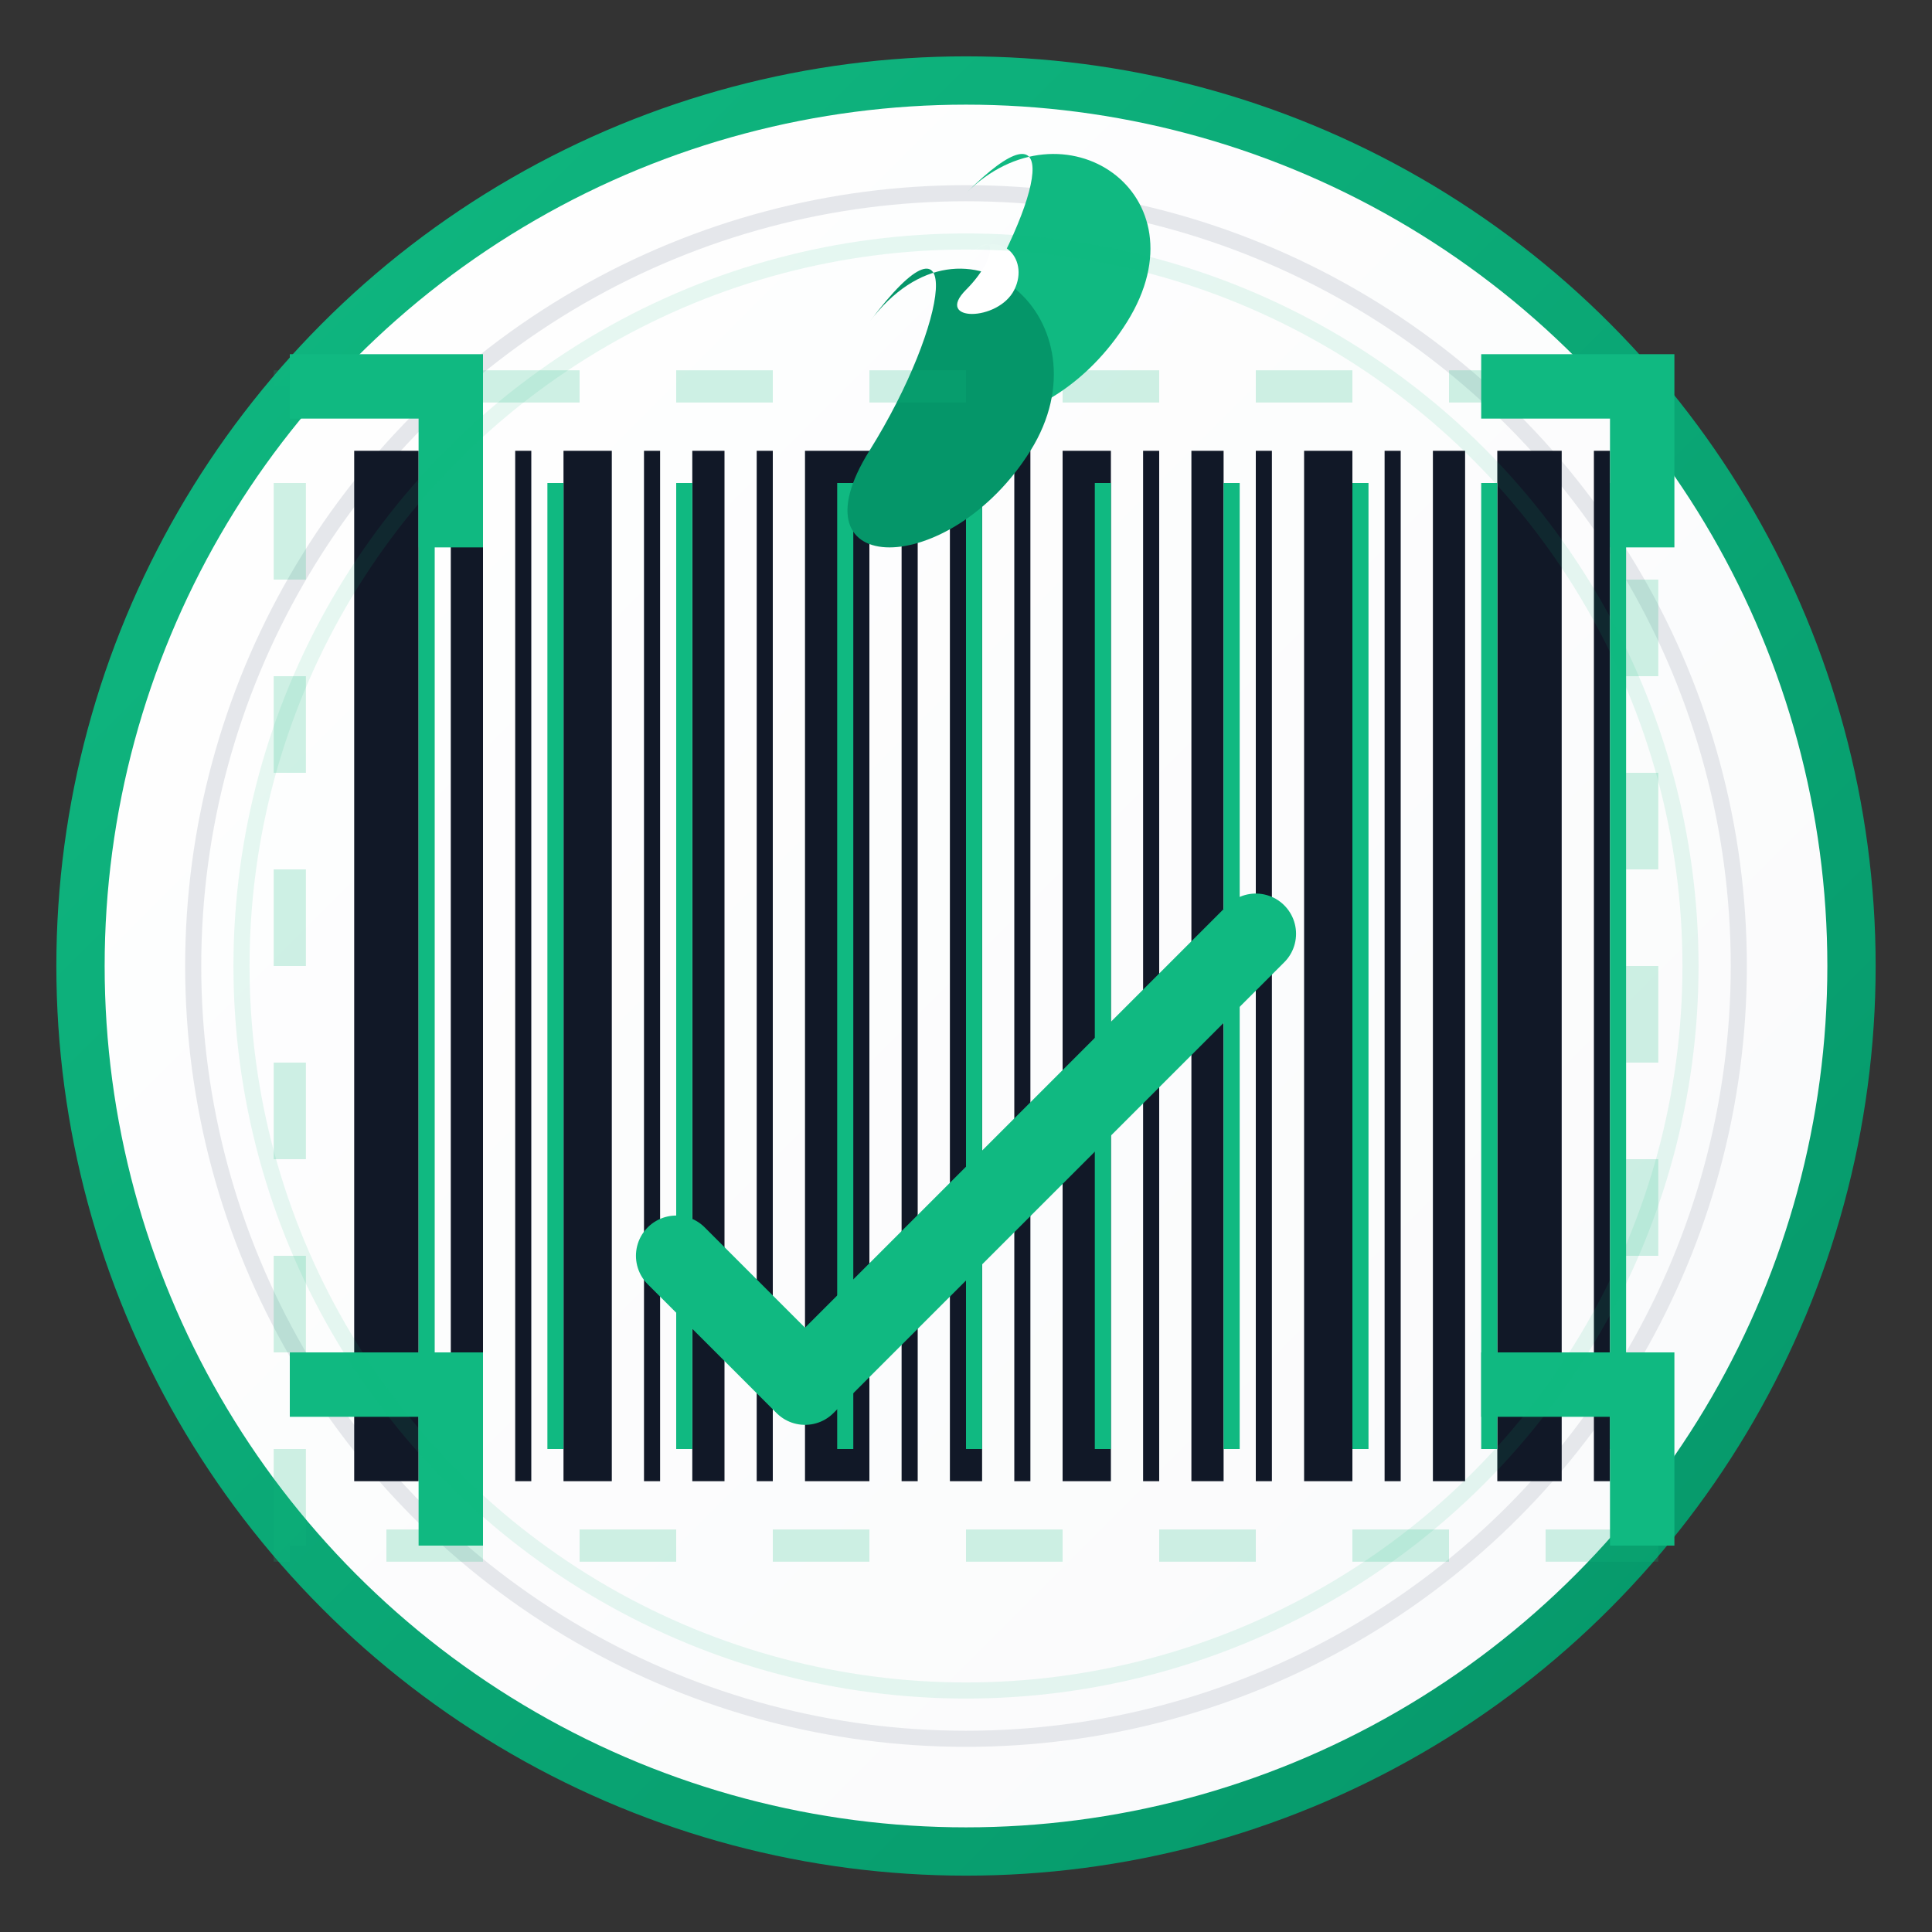 <svg width="120" height="120" viewBox="0 0 120 120" fill="none" xmlns="http://www.w3.org/2000/svg">
  <rect x="0" y="0" width="120" height="120" fill="#333333" stroke="none"/>
  <!-- Background with Gradient -->
  <defs>
    <linearGradient id="bgGradient" x1="0%" y1="0%" x2="100%" y2="100%">
      <stop offset="0%" style="stop-color:#FFFFFF;stop-opacity:1" />
      <stop offset="100%" style="stop-color:#F9FAFB;stop-opacity:1" />
    </linearGradient>
    <linearGradient id="borderGradient" x1="0%" y1="0%" x2="100%" y2="100%">
      <stop offset="0%" style="stop-color:#10B981;stop-opacity:1" />
      <stop offset="100%" style="stop-color:#059669;stop-opacity:1" />
    </linearGradient>
  </defs>
  
  <!-- Main Circle -->
  <circle cx="60" cy="60" r="55" fill="url(#bgGradient)" stroke="url(#borderGradient)" stroke-width="3"/>
  
  <!-- Inner Circle for Depth -->
  <circle cx="60" cy="60" r="48" fill="none" stroke="#E5E7EB" stroke-width="1"/>
  
  <!-- Professional Barcode - Clear and Bold -->
  <rect x="22" y="28" width="4" height="64" fill="#111827"/>
  <rect x="28" y="28" width="2" height="64" fill="#111827"/>
  <rect x="32" y="28" width="1" height="64" fill="#111827"/>
  <rect x="35" y="28" width="3" height="64" fill="#111827"/>
  <rect x="40" y="28" width="1" height="64" fill="#111827"/>
  <rect x="43" y="28" width="2" height="64" fill="#111827"/>
  <rect x="47" y="28" width="1" height="64" fill="#111827"/>
  <rect x="50" y="28" width="4" height="64" fill="#111827"/>
  <rect x="56" y="28" width="1" height="64" fill="#111827"/>
  <rect x="59" y="28" width="2" height="64" fill="#111827"/>
  <rect x="63" y="28" width="1" height="64" fill="#111827"/>
  <rect x="66" y="28" width="3" height="64" fill="#111827"/>
  <rect x="71" y="28" width="1" height="64" fill="#111827"/>
  <rect x="74" y="28" width="2" height="64" fill="#111827"/>
  <rect x="78" y="28" width="1" height="64" fill="#111827"/>
  <rect x="81" y="28" width="3" height="64" fill="#111827"/>
  <rect x="86" y="28" width="1" height="64" fill="#111827"/>
  <rect x="89" y="28" width="2" height="64" fill="#111827"/>
  <rect x="93" y="28" width="4" height="64" fill="#111827"/>
  <rect x="99" y="28" width="1" height="64" fill="#111827"/>
  
  <!-- Green Accent Lines for Professional Look -->
  <rect x="26" y="30" width="1" height="60" fill="#10B981"/>
  <rect x="34" y="30" width="1" height="60" fill="#10B981"/>
  <rect x="42" y="30" width="1" height="60" fill="#10B981"/>
  <rect x="52" y="30" width="1" height="60" fill="#10B981"/>
  <rect x="60" y="30" width="1" height="60" fill="#10B981"/>
  <rect x="68" y="30" width="1" height="60" fill="#10B981"/>
  <rect x="76" y="30" width="1" height="60" fill="#10B981"/>
  <rect x="84" y="30" width="1" height="60" fill="#10B981"/>
  <rect x="92" y="30" width="1" height="60" fill="#10B981"/>
  <rect x="100" y="30" width="1" height="60" fill="#10B981"/>
  
  <!-- Professional Health Leaf -->
  <path d="M60 12 C66 6, 75 12, 70 20 C65 28, 55 28, 60 20 C65 12, 66 6, 60 12 Z" fill="#10B981"/>
  <path d="M54 20 C60 12, 69 20, 64 28 C59 36, 49 36, 54 28 C59 20, 60 12, 54 20 Z" fill="#059669"/>
  <path d="M60 16 C62 14, 64 16, 63 18 C62 20, 58 20, 60 18 C62 16, 62 14, 60 16 Z" fill="#FFFFFF"/>
  
  <!-- Professional Checkmark -->
  <path d="M42 78 L50 86 L78 58" stroke="#10B981" stroke-width="5" stroke-linecap="round" stroke-linejoin="round" fill="none"/>
  
  <!-- Scanning Frame with Professional Brackets -->
  <rect x="18" y="24" width="84" height="72" fill="none" stroke="#10B981" stroke-width="2" stroke-dasharray="6,6" opacity="0.2"/>
  
  <!-- Professional Corner Brackets -->
  <path d="M18 24 L28 24 L28 34" stroke="#10B981" stroke-width="4" fill="none"/>
  <path d="M92 24 L102 24 L102 34" stroke="#10B981" stroke-width="4" fill="none"/>
  <path d="M18 86 L28 86 L28 96" stroke="#10B981" stroke-width="4" fill="none"/>
  <path d="M92 86 L102 86 L102 96" stroke="#10B981" stroke-width="4" fill="none"/>
  
  <!-- Subtle Inner Glow -->
  <circle cx="60" cy="60" r="45" fill="none" stroke="#10B981" stroke-width="1" opacity="0.1"/>
</svg>
